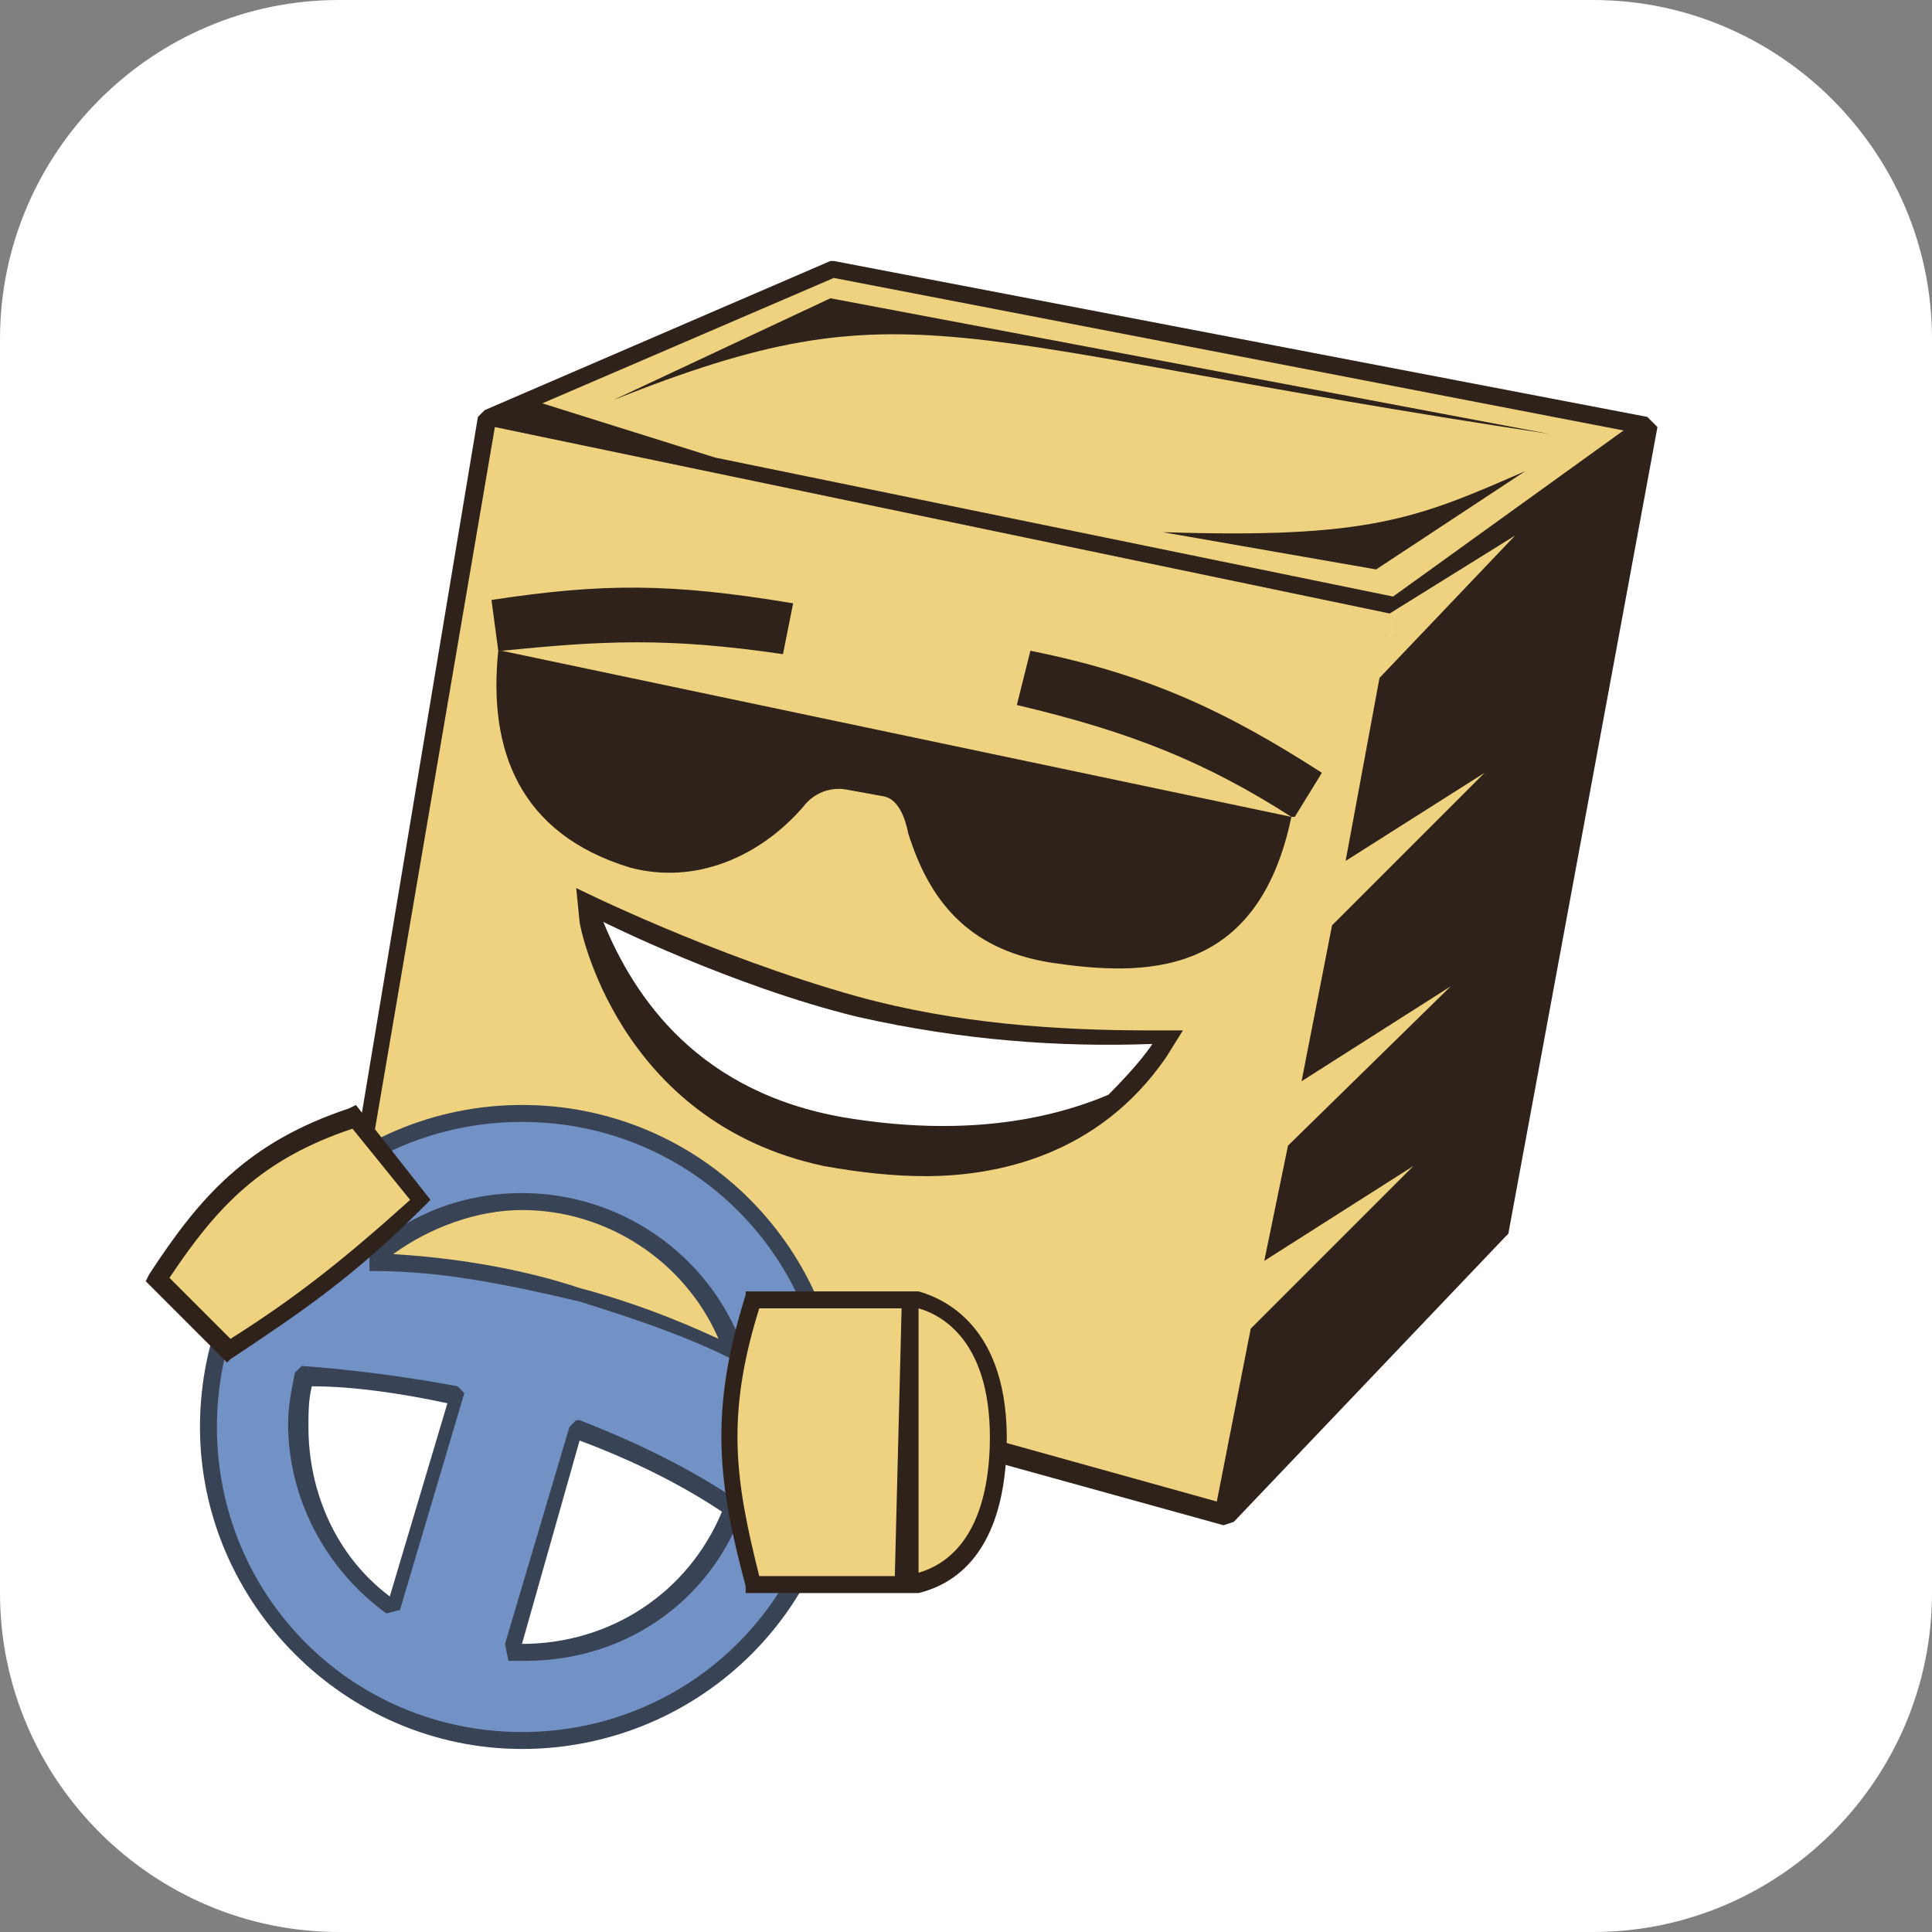 <svg xmlns="http://www.w3.org/2000/svg" viewBox="0 0 57 57"><rect x="0" y="0" width="57" height="57" fill="#808080" stroke="none"/><path fill="#FFF" d="M47 57H10C4.5 57 0 52.5 0 47V10C0 4.5 4.5 0 10 0h37c5.5 0 10 4.5 10 10v37c0 5.5-4.5 10-10 10z"/><path fill="#EFD27F" d="M48.4 12.6l-7.2 5.3-27-5.5L24.5 8z"/><path fill="#EFD27F" d="M14.2 12.4l-.8 5L10 37.5l26 7.2L40.2 23l1-5.1-27-5.5z"/><path fill="#EFD27F" d="M48.2 12.8l-7 5.1-5.3 26.5 8.2-8z"/><path fill="#1E1B1E" d="M38.2 24s0 .1 0 0c-.1.1-.1 0 0 0z"/><path fill="#2E221A" d="M39 22.8l-.8 1.3h-.1c-2.5-1.6-4.7-2.5-8.1-3.3l.4-1.6c3.5.7 5.8 1.8 8.6 3.6z"/><path fill="#2E221A" d="M38.1 24.1c-1 4.8-4.4 4.7-7.1 4.3-2.5-.4-3.6-1.9-4.2-3.8-.1-.5-.3-1-.7-1.1l-1.1-.2c-.5-.1-1 .1-1.3.5-1.3 1.5-3.2 2.3-5.1 1.8-3.3-1-4.2-3.5-3.9-6.4h.1l23.3 4.9c0-.1 0 0 0 0z"/><path fill="#2E221A" d="M23.4 17.8l-.3 1.5c-3.4-.5-5.3-.4-8.3-.1h-.1l-.2-1.5c3.3-.5 5.3-.5 8.9.1z"/><path fill="#1E1B1E" d="M14.9 19.1c-.1 0-.1 0 0 0zm10.3 10.8c-2.6-.6-5.1-1.6-7.2-2.6l-.4-.1s1 5.5 6.8 6.8c6.7 1.4 9-2.3 9.5-3.1-2.6 0-5.6-.3-8.7-1z"/><path fill="#2E221A" d="M27.3 34.7c-.9 0-1.9-.1-3-.3-6.1-1.3-7.2-7.1-7.2-7.2l-.1-1s4 2 8.3 3.2c2.9.8 5.9 1 8.6 1h1l-.5.8c-2 2.9-5 3.5-7.1 3.5z"/><path fill="#FFF" d="M34 30.8c-2.7.1-5.6-.1-8.7-.8-3.7-.9-7.5-2.8-7.5-2.8.9 2.2 2.8 5.1 7.3 5.8 3.2.5 5.7.1 7.6-.7.7-.7 1.1-1.2 1.3-1.5z"/><path fill="#2E221A" d="M18.1 11.8l6.4-3 21.2 4c-17.9-2.7-18.8-4.5-27.6-1zm16.2 3.9l6.3 1.1 4.4-2.9c-3.2 1.4-4.6 2-10.7 1.8z"/><path fill="#2E221A" d="M48.6 12.3l-24-4.6h-.1l-10.2 4.4-.2.2-4.2 25.2.2.3 26 7.2.3-.1 8-8.4.1-.1 4.4-23.8-.3-.3zM40.7 20l-1 5.4 4.1-2.6-4.5 4.5-.9 4.6 4.4-2.8-4.8 4.7-.7 3.4 4.4-2.8-4.8 4.8-1 5.1-25.5-7.1 4.2-24.6L41 18.1l3.7-2.3-4 4.2zm.4-2.4l-20-4.1-5.1-1.6 8.6-3.7 23.3 4.5-6.8 4.9z"/><path fill="#7291C4" d="M15.1 48.7h.4c2.8 0 5.2-1.8 6.2-4.2-1.2-.9-2.8-1.7-4.7-2.3l-1.9 6.4v.1zm-1.6-7.5c-1.6-.3-3.2-.5-4.5-.6-.1.5-.2 1-.2 1.5 0 2.2 1.1 4.2 2.8 5.4l1.9-6.3zm-2.4-4c1.8 0 3.9.3 6 1 1.7.5 3.2 1.1 4.5 1.7l.1-.1c-.9-2.5-3.4-4.3-6.2-4.3-1.7 0-3.2.6-4.4 1.6v.1zm4.3-4.4c5.1 0 9.3 4.2 9.3 9.3s-4.2 9.3-9.3 9.3-9.3-4.2-9.3-9.3 4.2-9.3 9.3-9.3z"/><path fill="#384355" d="M15.4 51.6c-5.2 0-9.5-4.3-9.5-9.5 0-5.3 4.3-9.5 9.5-9.5 5.3 0 9.5 4.3 9.5 9.5.1 5.2-4.2 9.5-9.5 9.5zm0-18.5c-5 0-9 4-9 9s4 9 9 9 9-4 9-9-4-9-9-9z"/><path fill="#384355" d="M21.8 44.3c-1.3-.9-2.9-1.7-4.7-2.4H17l-.2.2-1.9 6.4.1.5h.5c2.9 0 5.4-1.7 6.4-4.4l-.1-.3zm-6.4 4.2l1.7-6c1.6.6 3 1.3 4.2 2.1-1 2.4-3.3 3.9-5.9 3.9zm-1.7-7.4l-.2-.2c-1.6-.3-3.2-.5-4.6-.6l-.2.2c-.1.5-.2 1-.2 1.5 0 2.2 1.1 4.3 2.9 5.6l.4-.1 1.9-6.4zm-4.6 1c0-.4 0-.8.1-1.2 1.2 0 2.6.2 4 .5l-1.7 5.7c-1.6-1.2-2.4-3.1-2.4-5zm12.8-2.4c-1-2.7-3.6-4.5-6.5-4.5-1.7 0-3.3.6-4.5 1.7v.6h.2c1.9 0 3.9.4 6 .9 1.6.5 3.1 1 4.5 1.7 0 0 .1 0 .1.1l.2-.5c-.1 0 0 0 0 0zM11.6 37c1.1-.8 2.5-1.3 3.8-1.3 2.5 0 4.8 1.5 5.8 3.8-1.3-.6-2.6-1.1-4.1-1.5-1.8-.6-3.8-.9-5.5-1z"/><path fill="#EFD27F" d="M10.5 33l1.9 2.5c-2 1.9-3.5 3-5.7 4.4l-2.1-2.1c1.5-2.2 2.9-3.8 5.9-4.8z"/><path fill="#2E221A" d="M6.7 40.2l-2.4-2.4.1-.2c1.5-2.3 2.9-3.9 5.9-4.9l.2-.1 2.2 2.8-.2.2c-2.1 2.1-3.6 3.1-5.7 4.5l-.1.1zM5 37.7l1.8 1.8c1.9-1.2 3.3-2.3 5.3-4.1l-1.7-2.1c-2.7.9-4 2.3-5.4 4.4z"/><path fill="#EFD27F" d="M26.8 38.3s2.8.3 2.6 4.4c-.1 3.5-2.1 4-2.6 4v-8.4z"/><path fill="#EFD27F" d="M26.8 38.3l-.2 8.4h-4.4c-.7-3-1.1-5 0-8.4h4.6z"/><path fill="#2E221A" d="M29.7 42.7c.1-3.6-1.9-4.4-2.6-4.6H22v.1c-1.1 3.5-.8 5.6 0 8.6v.2h5.1c.8-.2 2.5-.9 2.6-4.3zm-7.3 3.8c-.7-2.8-1-4.7 0-7.9h4.2l-.2 7.9h-4zm4.7-.1v-7.8c.7.2 2.2 1 2.1 4.1-.1 2.8-1.4 3.5-2.1 3.7z"/></svg>